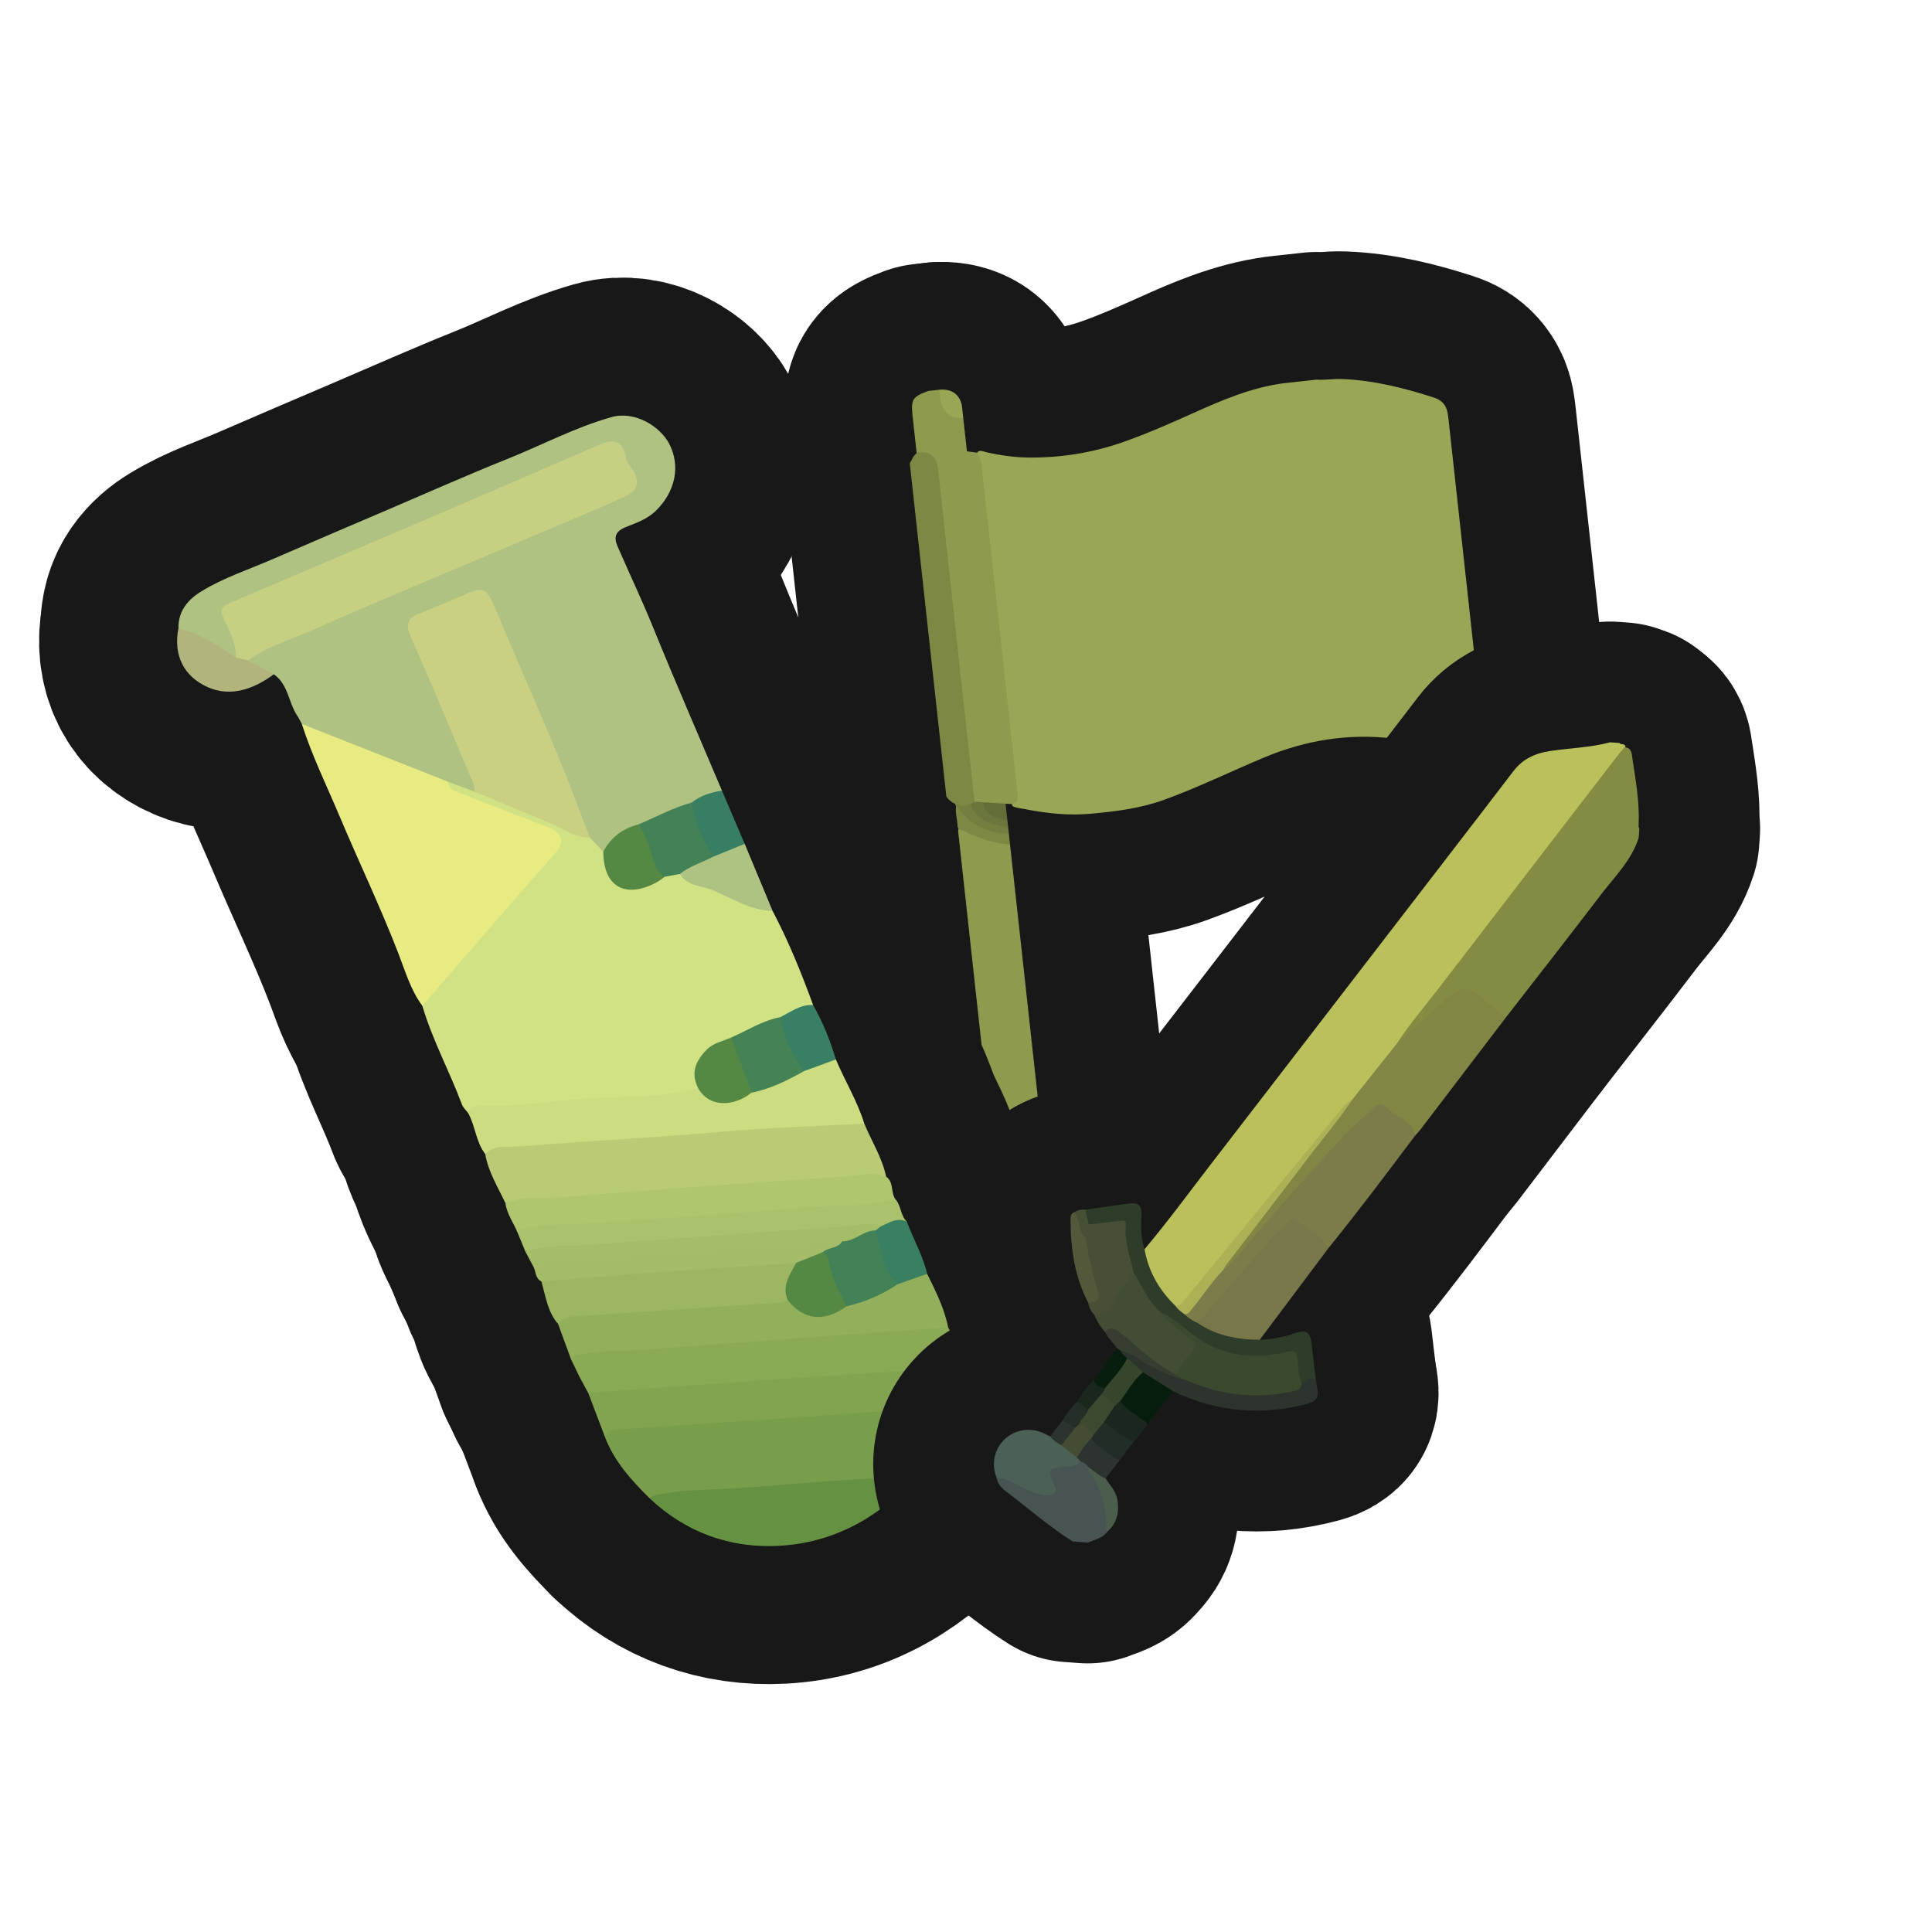 <?xml version="1.0" encoding="UTF-8"?>
<svg id="Genral_2" data-name="Genral 2" xmlns="http://www.w3.org/2000/svg" width="280" height="280" xmlns:xlink="http://www.w3.org/1999/xlink" viewBox="0 0 280 280">
  <a xlink:href="https://www.notion.so/dmmnotes/affect-bb134c8ee3f04bbbb7783ae43d237c53?pvs=4">
    <g id="white_flag" data-name="white flag">
      <g>
        <g>
          <path d="M139.604,60.591c1.851,16.873,3.702,33.745,5.553,50.618-.371.616-.995.687-1.605.701-1.462.034-2.88.283-4.249.796-.52.195-.97.157-1.316-.336-1.931-17.261-3.793-34.528-5.697-51.789-.008-.076-.017-.153-.025-.231-.26-2.484-.044-2.836,2.265-3.688l1.606-.176c.386.302.613.705.661,1.189.129,1.289.888,2.022,2.03,2.426.298.106.536.297.777.49Z" fill="none" stroke="#181818" stroke-linecap="round" stroke-linejoin="round" stroke-width="37"/>
          <path d="M146.385,122.405c1.365,12.441,2.729,24.881,4.094,37.322.064,1.752-.751,2.785-2.446,3.101l-1.606.176c-.034-.016-.068-.044-.103-.048-2.559-.237-2.86-.544-3.159-3.235-1.433-13.068-2.868-26.134-4.299-39.198-.038-.722.46-.804.908-.609,1.873.812,3.776,1.506,5.785,1.877.356.066.54.422.825.613Z" fill="none" stroke="#181818" stroke-linecap="round" stroke-linejoin="round" stroke-width="37"/>
          <path d="M146.103,119.839l.102.933c-.307.468-.728.634-1.279.549-1.811-.281-3.456-.99-4.907-2.106-.845-.65-1.234-1.654-1.581-2.65-.036-.453-.169-.9-.087-1.362,1.176-2.644,3.541-2.845,5.942-2.981.494-.028.739.337,1.042.619l.128,1.166c-.254.448-.694.429-1.114.449-.703.034-1.362.249-1.982.558-1.159.577-1.357,1.604-.449,2.557.728.764,1.618,1.312,2.675,1.506.578.106,1.101.311,1.509.762Z" fill="none" stroke="#181818" stroke-linecap="round" stroke-linejoin="round" stroke-width="37"/>
          <path d="M146.103,119.839c-1.852-.13-3.576-.608-4.817-2.128-.964-1.18-.706-2.376.619-3.106,1.11-.611,2.296-.858,3.559-.597l.102.933c-.252.442-.663.598-1.132.689-.542.105-1.097.296-1.147.949-.053.689.484,1.034,1.02,1.259.63.264,1.342.36,1.694,1.069l.102.933Z" fill="none" stroke="#181818" stroke-linecap="round" stroke-linejoin="round" stroke-width="37"/>
          <path d="M138.585,116.643c1.407,2.281,3.479,3.529,6.03,4.048.531.108,1.055.167,1.591.081l.179,1.633c-2.201-.169-4.273-.814-6.261-1.773-.378-.182-.772-.33-1.159-.493-.114-.094-.174-.215-.18-.364-.034-1.046-.406-2.071-.201-3.131Z" fill="none" stroke="#181818" stroke-linecap="round" stroke-linejoin="round" stroke-width="37"/>
          <path d="M145.336,112.841c-2.423-.171-4.728.015-6.424,2.115-.113.14-.315.205-.476.305-.394-.76-.248-1.614-.41-2.414-.026-.144.007-.272.099-.384,2.258-.909,4.63-1.168,7.032-1.254l.179,1.633Z" fill="none" stroke="#181818" stroke-linecap="round" stroke-linejoin="round" stroke-width="37"/>
          <path d="M146.001,118.906c-.859-.313-1.839-.269-2.578-.937-.466-.422-1.005-.846-.833-1.553.181-.742.76-1.153,1.491-1.29.489-.092.99-.126,1.485-.186l.435,3.965Z" fill="none" stroke="#181818" stroke-linecap="round" stroke-linejoin="round" stroke-width="37"/>
          <path d="M139.604,60.591c-1.928.123-3.096-.87-3.328-2.832-.05-.424-.094-.849-.14-1.273l.229-.025c1.586-.043,2.65.64,3.034,2.264l.205,1.866Z" fill="none" stroke="#181818" stroke-linecap="round" stroke-linejoin="round" stroke-width="37"/>
        </g>
        <g>
          <path d="M185.929,55.555l4.887-.536c1.202.098,2.396-.135,3.595-.091,4.643.172,9.098,1.295,13.487,2.72,1.039.338,1.695,1.065,1.896,2.175.07.384.115.77.158,1.156,1.68,15.295,3.358,30.591,5.035,45.887.227,2.072-.614,2.86-2.665,2.308-3.469-.935-6.951-1.741-10.532-2.156-6.436-.747-12.578.264-18.533,2.741-4.861,2.022-9.584,4.362-14.543,6.156-3.443,1.246-7.011,1.689-10.635,2.018-3.117.283-6.145-.024-9.18-.6-.517-.135-1.058-.147-1.571-.293-.347-.099-.812-.138-.624-.72.507-.79.35-1.647.257-2.497-1.595-14.547-3.191-29.094-4.787-43.641-.161-1.469-.272-2.945-.67-4.376.325-.76.94-.382,1.395-.278,2.021.459,4.064.757,6.131.78,4.711.052,9.299-.681,13.755-2.246,3.385-1.189,6.662-2.631,9.929-4.1,4.256-1.914,8.531-3.768,13.213-4.405Z" fill="none" stroke="#181818" stroke-linecap="round" stroke-linejoin="round" stroke-width="37"/>
          <path d="M131.852,67.132c.384-.54.502-1.293,1.241-1.549.033-.02.064-.051.1-.059,2.398-.548,2.833-.26,3.099,2.156,1.719,15.598,3.428,31.198,5.135,46.797.055.502.133,1.006-.001,1.509-1.234,1.208-3.133.979-4.271-.515-1.768-16.113-3.535-32.226-5.303-48.339Z" fill="none" stroke="#181818" stroke-linecap="round" stroke-linejoin="round" stroke-width="37"/>
          <path d="M146.694,116.539c-1.821-.117-3.643-.235-5.464-.352-1.765-16.107-3.53-32.215-5.295-48.322q-.28-2.558-2.843-2.281c1.414-.815,2.964-.357,4.441-.401,1.341-.04,2.691.266,4.038.42.423.533.61,1.135.685,1.819,1.721,15.813,3.458,31.625,5.196,47.436.079.721.188,1.433-.758,1.683Z" fill="none" stroke="#181818" stroke-linecap="round" stroke-linejoin="round" stroke-width="37"/>
        </g>
      </g>
      <g>
        <g>
          <path d="M139.604,60.591c1.851,16.873,3.702,33.745,5.553,50.618-.371.616-.995.687-1.605.701-1.462.034-2.88.283-4.249.796-.52.195-.97.157-1.316-.336-1.931-17.261-3.793-34.528-5.697-51.789-.008-.076-.017-.153-.025-.231-.26-2.484-.044-2.836,2.265-3.688l1.606-.176c.386.302.613.705.661,1.189.129,1.289.888,2.022,2.03,2.426.298.106.536.297.777.49Z" fill="#8e9a4e" stroke-width="0"/>
          <path d="M146.385,122.405c1.365,12.441,2.729,24.881,4.094,37.322.064,1.752-.751,2.785-2.446,3.101l-1.606.176c-.034-.016-.068-.044-.103-.048-2.559-.237-2.86-.544-3.159-3.235-1.433-13.068-2.868-26.134-4.299-39.198-.038-.722.46-.804.908-.609,1.873.812,3.776,1.506,5.785,1.877.356.066.54.422.825.613Z" fill="#8e9a4e" stroke-width="0"/>
          <path d="M146.103,119.839l.102.933c-.307.468-.728.634-1.279.549-1.811-.281-3.456-.99-4.907-2.106-.845-.65-1.234-1.654-1.581-2.65-.036-.453-.169-.9-.087-1.362,1.176-2.644,3.541-2.845,5.942-2.981.494-.028.739.337,1.042.619l.128,1.166c-.254.448-.694.429-1.114.449-.703.034-1.362.249-1.982.558-1.159.577-1.357,1.604-.449,2.557.728.764,1.618,1.312,2.675,1.506.578.106,1.101.311,1.509.762Z" fill="#737e40" stroke-width="0"/>
          <path d="M146.103,119.839c-1.852-.13-3.576-.608-4.817-2.128-.964-1.18-.706-2.376.619-3.106,1.11-.611,2.296-.858,3.559-.597l.102.933c-.252.442-.663.598-1.132.689-.542.105-1.097.296-1.147.949-.053.689.484,1.034,1.02,1.259.63.264,1.342.36,1.694,1.069l.102.933Z" fill="#6b763c" stroke-width="0"/>
          <path d="M138.585,116.643c1.407,2.281,3.479,3.529,6.03,4.048.531.108,1.055.167,1.591.081l.179,1.633c-2.201-.169-4.273-.814-6.261-1.773-.378-.182-.772-.33-1.159-.493-.114-.094-.174-.215-.18-.364-.034-1.046-.406-2.071-.201-3.131Z" fill="#7d8845" stroke-width="0"/>
          <path d="M145.336,112.841c-2.423-.171-4.728.015-6.424,2.115-.113.14-.315.205-.476.305-.394-.76-.248-1.614-.41-2.414-.026-.144.007-.272.099-.384,2.258-.909,4.63-1.168,7.032-1.254l.179,1.633Z" fill="#7f8a46" stroke-width="0"/>
          <path d="M146.001,118.906c-.859-.313-1.839-.269-2.578-.937-.466-.422-1.005-.846-.833-1.553.181-.742.76-1.153,1.491-1.29.489-.092.99-.126,1.485-.186l.435,3.965Z" fill="#626d38" stroke-width="0"/>
          <path d="M139.604,60.591c-1.928.123-3.096-.87-3.328-2.832-.05-.424-.094-.849-.14-1.273l.229-.025c1.586-.043,2.65.64,3.034,2.264l.205,1.866Z" fill="#99a655" stroke-width="0"/>
        </g>
        <g>
          <path d="M185.929,55.555l4.887-.536c1.202.098,2.396-.135,3.595-.091,4.643.172,9.098,1.295,13.487,2.72,1.039.338,1.695,1.065,1.896,2.175.07.384.115.77.158,1.156,1.68,15.295,3.358,30.591,5.035,45.887.227,2.072-.614,2.86-2.665,2.308-3.469-.935-6.951-1.741-10.532-2.156-6.436-.747-12.578.264-18.533,2.741-4.861,2.022-9.584,4.362-14.543,6.156-3.443,1.246-7.011,1.689-10.635,2.018-3.117.283-6.145-.024-9.18-.6-.517-.135-1.058-.147-1.571-.293-.347-.099-.812-.138-.624-.72.507-.79.35-1.647.257-2.497-1.595-14.547-3.191-29.094-4.787-43.641-.161-1.469-.272-2.945-.67-4.376.325-.76.94-.382,1.395-.278,2.021.459,4.064.757,6.131.78,4.711.052,9.299-.681,13.755-2.246,3.385-1.189,6.662-2.631,9.929-4.1,4.256-1.914,8.531-3.768,13.213-4.405Z" fill="#99a655" stroke-width="0"/>
          <path d="M131.852,67.132c.384-.54.502-1.293,1.241-1.549.033-.02.064-.051.1-.059,2.398-.548,2.833-.26,3.099,2.156,1.719,15.598,3.428,31.198,5.135,46.797.055.502.133,1.006-.001,1.509-1.234,1.208-3.133.979-4.271-.515-1.768-16.113-3.535-32.226-5.303-48.339Z" fill="#7d8845" stroke-width="0"/>
          <path d="M146.694,116.539c-1.821-.117-3.643-.235-5.464-.352-1.765-16.107-3.53-32.215-5.295-48.322q-.28-2.558-2.843-2.281c1.414-.815,2.964-.357,4.441-.401,1.341-.04,2.691.266,4.038.42.423.533.61,1.135.685,1.819,1.721,15.813,3.458,31.625,5.196,47.436.079.721.188,1.433-.758,1.683Z" fill="#8e9a4e" stroke-width="0"/>
        </g>
      </g>
    </g>
  </a>
  <a xlink:href="https://www.notion.so/dmmnotes/affect-bb134c8ee3f04bbbb7783ae43d237c53?pvs=4">
    <g>
      <g>
        <path d="M104.629,114.574c-3.323-7.847-6.728-15.661-9.937-23.554-1.625-3.997-3.475-7.886-5.192-11.838-.552-1.27-.371-2.163,1.17-2.781,1.547-.621,3.151-1.15,4.448-2.441,2.727-2.713,3.564-6.394,1.859-9.665-1.277-2.451-4.936-4.813-8.374-3.841-5.252,1.485-10.048,4.045-15.072,6.061-5.854,2.348-11.62,4.913-17.42,7.393-5.527,2.363-11.058,4.719-16.571,7.115-3.468,1.507-7.097,2.688-10.336,4.666-1.917,1.171-3.374,2.817-3.337,5.307,1.28,1.394,3.146,1.829,4.69,2.798.971.609,2.082,1.099,3.159,1.579.447.06.7-.146.77-.585.135-.841-.064-1.628-.355-2.412q-1.51-4.078,2.565-5.834c16.705-7.173,33.461-14.228,50.159-21.417,2.124-.915,2.624-.678,3.422,1.566.075.211.103.449.228.632,2.314,3.382.82,3.825-2.119,5.061-12.69,5.337-25.337,10.777-37.998,16.184-4.197,1.793-8.411,3.549-12.577,5.41-.836.374-2.216.517-1.809,2.08,1.018,1.025,2.098,1.912,3.688,1.666,2.105,1.463,2.104,4.119,3.412,6.035.247.362.426.771.636,1.159,1.227,1.438,3.059,1.811,4.672,2.447,5.316,2.097,10.583,4.32,15.916,6.369,1.243.556,2.51,1.041,3.879,1.181,1.63-.386.886-1.456.571-2.275-1.906-4.957-4.12-9.785-6.169-14.682-.808-1.932-1.576-3.883-2.487-5.767-.671-1.387-.28-2.305,1.052-2.896,2.324-1.03,4.692-1.955,7.023-2.97,1.653-.72,2.317.404,2.865,1.634,1.948,4.371,3.675,8.838,5.629,13.207,3.022,6.757,5.632,13.685,8.522,20.499.519.901,1.188,1.622,2.243,1.882,1.668-1.278,3.032-2.995,5.177-3.584,2.564-1.067,5.125-2.142,7.683-3.223,1.329-.938,3.121-.958,4.316-2.165Z" fill="none" stroke="#181818" stroke-linecap="round" stroke-linejoin="round" stroke-width="40"/>
        <path d="M87.433,123.436c-.645-.678-1.291-1.357-1.936-2.035-2.899-1.655-5.944-3.009-9.073-4.139-2.555-.922-4.874-2.592-7.745-2.562-1.268-.476-2.535-.952-3.803-1.428-.446,1.492.775,1.697,1.665,2.149,3.815,1.936,7.926,3.156,11.832,4.877,2.474,1.09,2.74,1.711.955,3.717-4.382,4.925-8.679,9.924-13.063,14.846-1.444,1.622-2.727,3.38-4.26,4.926-.522.527-1.015,1.132-.797,1.987,1.459,4.946,3.943,9.482,5.736,14.296.171.459.594.825.9,1.234,4.845-.863,9.768-.895,14.651-1.336,5.484-.496,11.007-.534,16.481-1.211.795-.098,1.663-.057,2.265-.763.135-1.994-.248-4.108,1.719-5.594.963-.727,2.089-1.061,3.096-1.652,2.396-.926,4.692-2.088,7.089-3.013,1.52-.796,3.207-1.216,4.697-2.079-1.697-4.657-3.561-9.242-5.869-13.635-4.244-1.99-8.703-3.468-12.956-5.435-.924-.338-1.835-.115-2.746.065-1.111.429-2.16,1.005-3.314,1.349-2.55.76-3.7.2-4.673-2.302-.292-.751-.156-1.664-.853-2.261Z" fill="none" stroke="#181818" stroke-linecap="round" stroke-linejoin="round" stroke-width="40"/>
        <path d="M61.209,145.773c4.086-4.718,8.165-9.443,12.26-14.153,2.39-2.75,4.824-5.462,7.202-8.222,1.181-1.37.694-2.76-1.06-3.435-4.571-1.757-9.129-3.547-13.688-5.334-.601-.236-.904-.745-1.047-1.357-7.045-2.785-14.091-5.57-21.136-8.354,1.471,4.599,3.599,8.931,5.469,13.367,2.798,6.638,5.914,13.137,8.516,19.865,1.003,2.592,1.786,5.331,3.484,7.624Z" fill="none" stroke="#181818" stroke-linecap="round" stroke-linejoin="round" stroke-width="40"/>
        <path d="M132.264,214.046c2.552-2.734,3.719-6.166,4.85-9.616-.854-1.444-2.254-.934-3.442-.857-10.914.707-21.815,1.614-32.731,2.284-3.665.225-7.314.623-10.981.812-.983.051-2.213-.036-2.329,1.486,1.338,3.585,3.832,6.333,6.487,8.965,7.895-.637,15.802-1.101,23.699-1.701,4.101-.312,8.211-.483,12.308-.865.747-.07,1.5-.022,2.14-.508Z" fill="none" stroke="#181818" stroke-linecap="round" stroke-linejoin="round" stroke-width="40"/>
        <path d="M70.326,167.257c.44,2.58,1.821,4.773,2.916,7.084,4.345.353,8.633-.425,12.943-.699,13.872-.882,27.73-1.98,41.598-2.926.225-.015.439-.083.639-.189-.574-2.764-2.11-5.132-3.168-7.697-.509-1.013-1.442-.631-2.191-.578-10.451.731-20.903,1.433-31.35,2.216-6.27.47-12.554.744-18.813,1.352-.986.096-2.377-.21-2.574,1.438Z" fill="none" stroke="#181818" stroke-linecap="round" stroke-linejoin="round" stroke-width="40"/>
        <path d="M70.326,167.257c1.279-1.409,3.063-.968,4.604-1.09,9.797-.773,19.612-1.272,29.406-2.123,6.955-.604,13.944-.823,20.918-1.214-1.002-3.258-2.797-6.166-4.112-9.285-1.807-.349-3.174.823-4.725,1.361-2.538,1.157-5.119,2.214-7.718,3.226-2.602,1.671-5.098,1.404-7.511-.407-5.087,1.327-10.329,1.143-15.504,1.446-5.274.309-10.506,1.188-15.807,1.112-.758-.011-1.709-.017-2.032,1.02,1.05,1.891,1.12,4.192,2.481,5.954Z" fill="none" stroke="#181818" stroke-linecap="round" stroke-linejoin="round" stroke-width="40"/>
        <path d="M87.631,208.156c.416-.748,1.132-.923,1.899-.975,7.348-.498,14.697-.979,22.045-1.488,7.273-.504,14.546-1.027,21.817-1.56,1.262-.092,2.523-.33,3.722.298,1.086-1.821.526-3.849.727-5.781-.804-1.138-2.037-.824-3.095-.787-6.648.231-13.278.794-19.905,1.319-8.94.708-17.908,1.031-26.828,1.988-.943.101-1.97-.022-2.762.707.794,2.093,1.587,4.186,2.381,6.279Z" fill="none" stroke="#181818" stroke-linecap="round" stroke-linejoin="round" stroke-width="40"/>
        <path d="M80.88,191.877c.628,1.714,1.257,3.427,1.885,5.141,10.492-1.146,21.041-1.542,31.555-2.396,6.788-.552,13.586-.961,20.381-1.411.946-.063,1.977.01,2.713-.817-.542-2.776-1.808-5.27-3.041-7.776-1.642-.101-3.052.681-4.533,1.192-2.309,1.383-4.839,2.268-7.329,3.244-3.005,1.808-5.806,1.51-8.412-.816-10.172.409-20.306,1.386-30.464,2.019-1.076.067-2.505-.042-2.755,1.62Z" fill="none" stroke="#181818" stroke-linecap="round" stroke-linejoin="round" stroke-width="40"/>
        <path d="M132.264,214.046c-8.108.204-16.186.915-24.265,1.558-3.998.318-8.032.174-12.001.904-.668.123-1.325.184-1.88.612,5.266,4.989,11.719,7.289,18.764,6.913,7.677-.41,14.22-3.891,19.466-9.61.05-.054-.053-.248-.084-.377Z" fill="none" stroke="#181818" stroke-linecap="round" stroke-linejoin="round" stroke-width="40"/>
        <path d="M128.422,170.527c-1.901-.795-3.839-.17-5.731-.042-13.838.934-27.675,1.893-41.497,3.032-2.644.218-5.384-.194-7.952.824.21,1.615,1.21,2.905,1.795,4.365,16.716-1.57,33.477-2.514,50.22-3.711,1.534-.11,3.319.355,4.508-1.199-.7-.986-.196-2.467-1.343-3.27Z" fill="none" stroke="#181818" stroke-linecap="round" stroke-linejoin="round" stroke-width="40"/>
        <path d="M80.88,191.877c1.258-1.412,3.002-1.127,4.591-1.238,9.216-.642,18.435-1.228,27.652-1.854.347-.024.679-.264,1.018-.404.128-1.924,1.388-3.564,1.386-5.522-.961-.618-2.023-.412-3.052-.332-10.644.829-21.298,1.537-31.946,2.309-.743.054-1.706-.165-2.069.883.622,2.125.884,4.391,2.42,6.157Z" fill="none" stroke="#181818" stroke-linecap="round" stroke-linejoin="round" stroke-width="40"/>
        <path d="M129.764,173.797c-4.066,1.146-8.277.786-12.416,1.144-10.168.88-20.353,1.557-30.534,2.278-3.49.247-7.008.069-10.468.772-.542.11-1.017.21-1.31.715.373.906.746,1.813,1.119,2.719,3.943-.115,7.882-.327,11.812-.635,12.725-.996,25.47-1.727,38.189-2.799.451-.038.894.048,1.341.04,1.334-.237,2.662-.506,3.943-.967-.966-.881-.808-2.338-1.676-3.268Z" fill="none" stroke="#181818" stroke-linecap="round" stroke-linejoin="round" stroke-width="40"/>
        <path d="M137.414,192.394c-6.256.441-12.514.869-18.769,1.326-8.557.626-17.112,1.287-25.669,1.904-2.755.199-5.53.087-8.269.565-.73.127-1.53-.006-1.941.829.41.851.821,1.703,1.231,2.554,3.965.006,7.908-.438,11.851-.735,10-.753,20.013-1.32,30.01-2.087,4.011-.308,8.051-.413,12.03-1.111.139-1.125.165-2.233-.473-3.245Z" fill="none" stroke="#181818" stroke-linecap="round" stroke-linejoin="round" stroke-width="40"/>
        <path d="M137.887,195.639c-2.76-.396-5.491.044-8.236.243-10.411.755-20.828,1.438-31.24,2.179-4.092.291-8.177.674-12.267.988-.755.058-1.493.099-2.149.523.418.768.836,1.537,1.254,2.305,9.288-.674,18.574-1.369,27.864-2.015,7.428-.517,14.858-.987,22.29-1.441.805-.049,1.624.147,2.437.229.151-1.002.544-1.999.047-3.011Z" fill="none" stroke="#181818" stroke-linecap="round" stroke-linejoin="round" stroke-width="40"/>
        <path d="M78.46,185.72c5.406-.438,10.809-.914,16.218-1.305,6.903-.5,13.811-.931,20.717-1.392,1.541.159,2.792-.647,4.114-1.224.935-.564,2.489-.325,2.583-1.982-.956-.616-2.029-.455-3.049-.368-11.917,1.013-23.86,1.668-35.779,2.647-1.268.104-2.548-.015-3.806.188-.85.138-1.853.019-2.262,1.093.503.737.297,1.857,1.265,2.343Z" fill="none" stroke="#181818" stroke-linecap="round" stroke-linejoin="round" stroke-width="40"/>
        <path d="M77.195,183.377c3.373-1.148,6.922-.801,10.381-1.108,8.967-.796,17.961-1.292,26.945-1.899,2.514-.17,5.031-.311,7.546-.466,1.956.859,3.217-1.02,4.901-1.239.363-.215.766-.402.697-.938-1.68-.806-3.397-.092-5.055.015-12.48.81-24.951,1.749-37.422,2.688-3.019.227-6.107-.105-9.031.995.346.65.692,1.3,1.039,1.951Z" fill="none" stroke="#181818" stroke-linecap="round" stroke-linejoin="round" stroke-width="40"/>
        <path d="M39.691,97.724c-1.241-.671-2.483-1.341-3.724-2.012-.437-.818-1.036-.948-1.791-.425-2.544-1.867-5.294-3.336-8.308-4.292-.795,3.975.787,7.076,4.276,8.609,3.328,1.461,6.652.246,9.547-1.88Z" fill="none" stroke="#181818" stroke-linecap="round" stroke-linejoin="round" stroke-width="40"/>
        <path d="M98.523,126.663c1.118,1.826,3.275,1.684,4.92,2.402,2.74,1.197,5.382,2.877,8.531,2.955-1.348-3.241-2.696-6.481-4.044-9.722-1.804-.252-3.189.888-4.757,1.424-1.598.904-3.774.897-4.65,2.941Z" fill="none" stroke="#181818" stroke-linecap="round" stroke-linejoin="round" stroke-width="40"/>
        <path d="M116.545,155.226c1.532-.56,3.065-1.121,4.597-1.681-.827-2.743-1.871-5.395-3.298-7.889-1.846-.102-3.245,1.005-4.773,1.765-.465,2.444,1.293,6.394,3.474,7.805Z" fill="none" stroke="#181818" stroke-linecap="round" stroke-linejoin="round" stroke-width="40"/>
        <path d="M127.665,177.728c-.255.202-.511.404-.766.605-.568,2.614,1.185,6.931,3.165,7.797,1.436-.504,2.873-1.008,4.309-1.512-.611-2.658-2.012-5.01-2.931-7.551-1.423-.714-2.569.15-3.777.661Z" fill="none" stroke="#181818" stroke-linecap="round" stroke-linejoin="round" stroke-width="40"/>
        <path d="M103.392,124.142c1.513-.615,3.025-1.229,4.538-1.844-1.1-2.574-2.2-5.148-3.3-7.723-1.587.263-3.102.71-4.385,1.74-.536,2.268,1.163,6.491,3.148,7.827Z" fill="none" stroke="#181818" stroke-linecap="round" stroke-linejoin="round" stroke-width="40"/>
        <path d="M34.176,95.287c.597.142,1.194.283,1.791.425,2.84-2.122,6.27-3.013,9.437-4.436,6.719-3.018,13.528-5.834,20.309-8.714,6.645-2.823,13.303-5.617,19.95-8.436,1.643-.697,3.286-1.4,4.897-2.165,1.915-.91,2.256-2.197,1.021-3.989-.38-.552-.758-.998-.886-1.725-.392-2.229-1.608-2.763-3.715-1.849-7.646,3.317-15.292,6.632-22.954,9.911-10.263,4.392-20.541,8.75-30.814,13.118-1.043.443-1.445.85-.83,2.165.833,1.785,1.85,3.596,1.795,5.695Z" fill="none" stroke="#181818" stroke-linecap="round" stroke-linejoin="round" stroke-width="40"/>
        <path d="M68.678,114.7c3.837,1.597,7.683,3.174,11.508,4.799,1.736.738,3.289,1.966,5.31,1.902-1.586-4.083-3.09-8.199-4.776-12.24-2.891-6.93-5.93-13.797-8.836-20.72-1.416-3.372-1.735-3.537-5.037-2.054-2.034.914-4.114,1.727-6.181,2.567-1.691.687-1.877,1.646-1.125,3.346,3.158,7.14,6.154,14.351,9.188,21.545.1.236-.029.569-.051.856Z" fill="none" stroke="#181818" stroke-linecap="round" stroke-linejoin="round" stroke-width="40"/>
        <path d="M103.392,124.142c-1.614-2.382-2.677-4.985-3.147-7.827-2.694.735-5.137,2.08-7.692,3.156.288,2.345,1.372,4.426,2.225,6.579.246.621.78,1.066,1.549,1.024.732-.137,1.464-.274,2.197-.411,1.457-1.16,3.25-1.672,4.869-2.521Z" fill="none" stroke="#181818" stroke-linecap="round" stroke-linejoin="round" stroke-width="40"/>
        <path d="M96.326,127.074c-1.045-.712-1.484-1.795-1.797-2.952-.444-1.642-1.06-3.21-1.977-4.651-2.272.592-4.025,1.853-5.12,3.965.002.074.005.148.006.221.11,4.942,3.278,6.639,7.809,4.171.383-.208.72-.501,1.078-.754Z" fill="none" stroke="#181818" stroke-linecap="round" stroke-linejoin="round" stroke-width="40"/>
        <path d="M116.545,155.226c-1.758-2.335-2.957-4.918-3.474-7.805-2.569.486-4.747,1.916-7.093,2.94-0,3.023,1.003,5.68,2.921,8.003,2.755-.542,5.224-1.782,7.646-3.138Z" fill="none" stroke="#181818" stroke-linecap="round" stroke-linejoin="round" stroke-width="40"/>
        <path d="M108.899,158.364c-.974-2.668-1.947-5.335-2.921-8.003-1.232.557-2.569.735-3.63,1.837-1.624,1.685-2.238,3.376-1.16,5.529,1.699,2.949,5.357,2.558,7.712.638Z" fill="none" stroke="#181818" stroke-linecap="round" stroke-linejoin="round" stroke-width="40"/>
        <path d="M130.063,186.13c-2.218-2.127-2.355-5.098-3.165-7.797-1.79-.028-3.038,1.614-4.833,1.571-.643,1.064-1.997.841-2.828,1.565.23,2.159,1.127,4.11,1.943,6.079.299.72.561,1.557,1.497,1.779,2.654-.621,5.124-1.667,7.384-3.196Z" fill="none" stroke="#181818" stroke-linecap="round" stroke-linejoin="round" stroke-width="40"/>
        <path d="M122.679,189.327c-1.097-2.109-2.176-4.223-2.59-6.602-.093-.531-.345-.988-.851-1.256-1.281.518-2.563,1.036-3.844,1.553-.885,1.678-2.116,3.274-1.253,5.36,2.272,2.954,5.296,3.289,8.538.945Z" fill="none" stroke="#181818" stroke-linecap="round" stroke-linejoin="round" stroke-width="40"/>
      </g>
      <g>
        <path d="M104.629,114.574c-3.323-7.847-6.728-15.661-9.937-23.554-1.625-3.997-3.475-7.886-5.192-11.838-.552-1.27-.371-2.163,1.17-2.781,1.547-.621,3.151-1.15,4.448-2.441,2.727-2.713,3.564-6.394,1.859-9.665-1.277-2.451-4.936-4.813-8.374-3.841-5.252,1.485-10.048,4.045-15.072,6.061-5.854,2.348-11.62,4.913-17.42,7.393-5.527,2.363-11.058,4.719-16.571,7.115-3.468,1.507-7.097,2.688-10.336,4.666-1.917,1.171-3.374,2.817-3.337,5.307,1.28,1.394,3.146,1.829,4.69,2.798.971.609,2.082,1.099,3.159,1.579.447.06.7-.146.77-.585.135-.841-.064-1.628-.355-2.412q-1.51-4.078,2.565-5.834c16.705-7.173,33.461-14.228,50.159-21.417,2.124-.915,2.624-.678,3.422,1.566.075.211.103.449.228.632,2.314,3.382.82,3.825-2.119,5.061-12.69,5.337-25.337,10.777-37.998,16.184-4.197,1.793-8.411,3.549-12.577,5.41-.836.374-2.216.517-1.809,2.08,1.018,1.025,2.098,1.912,3.688,1.666,2.105,1.463,2.104,4.119,3.412,6.035.247.362.426.771.636,1.159,1.227,1.438,3.059,1.811,4.672,2.447,5.316,2.097,10.583,4.32,15.916,6.369,1.243.556,2.51,1.041,3.879,1.181,1.63-.386.886-1.456.571-2.275-1.906-4.957-4.12-9.785-6.169-14.682-.808-1.932-1.576-3.883-2.487-5.767-.671-1.387-.28-2.305,1.052-2.896,2.324-1.03,4.692-1.955,7.023-2.97,1.653-.72,2.317.404,2.865,1.634,1.948,4.371,3.675,8.838,5.629,13.207,3.022,6.757,5.632,13.685,8.522,20.499.519.901,1.188,1.622,2.243,1.882,1.668-1.278,3.032-2.995,5.177-3.584,2.564-1.067,5.125-2.142,7.683-3.223,1.329-.938,3.121-.958,4.316-2.165Z" fill="#afc281" stroke-width="0"/>
        <path d="M87.433,123.436c-.645-.678-1.291-1.357-1.936-2.035-2.899-1.655-5.944-3.009-9.073-4.139-2.555-.922-4.874-2.592-7.745-2.562-1.268-.476-2.535-.952-3.803-1.428-.446,1.492.775,1.697,1.665,2.149,3.815,1.936,7.926,3.156,11.832,4.877,2.474,1.09,2.74,1.711.955,3.717-4.382,4.925-8.679,9.924-13.063,14.846-1.444,1.622-2.727,3.38-4.26,4.926-.522.527-1.015,1.132-.797,1.987,1.459,4.946,3.943,9.482,5.736,14.296.171.459.594.825.9,1.234,4.845-.863,9.768-.895,14.651-1.336,5.484-.496,11.007-.534,16.481-1.211.795-.098,1.663-.057,2.265-.763.135-1.994-.248-4.108,1.719-5.594.963-.727,2.089-1.061,3.096-1.652,2.396-.926,4.692-2.088,7.089-3.013,1.52-.796,3.207-1.216,4.697-2.079-1.697-4.657-3.561-9.242-5.869-13.635-4.244-1.99-8.703-3.468-12.956-5.435-.924-.338-1.835-.115-2.746.065-1.111.429-2.16,1.005-3.314,1.349-2.55.76-3.7.2-4.673-2.302-.292-.751-.156-1.664-.853-2.261Z" fill="#d1e285" stroke-width="0"/>
        <path d="M61.209,145.773c4.086-4.718,8.165-9.443,12.26-14.153,2.39-2.75,4.824-5.462,7.202-8.222,1.181-1.37.694-2.76-1.06-3.435-4.571-1.757-9.129-3.547-13.688-5.334-.601-.236-.904-.745-1.047-1.357-7.045-2.785-14.091-5.57-21.136-8.354,1.471,4.599,3.599,8.931,5.469,13.367,2.798,6.638,5.914,13.137,8.516,19.865,1.003,2.592,1.786,5.331,3.484,7.624Z" fill="#e8ea82" stroke-width="0"/>
        <path d="M132.264,214.046c2.552-2.734,3.719-6.166,4.85-9.616-.854-1.444-2.254-.934-3.442-.857-10.914.707-21.815,1.614-32.731,2.284-3.665.225-7.314.623-10.981.812-.983.051-2.213-.036-2.329,1.486,1.338,3.585,3.832,6.333,6.487,8.965,7.895-.637,15.802-1.101,23.699-1.701,4.101-.312,8.211-.483,12.308-.865.747-.07,1.5-.022,2.14-.508Z" fill="#789d4b" stroke-width="0"/>
        <path d="M70.326,167.257c.44,2.58,1.821,4.773,2.916,7.084,4.345.353,8.633-.425,12.943-.699,13.872-.882,27.73-1.98,41.598-2.926.225-.015.439-.083.639-.189-.574-2.764-2.11-5.132-3.168-7.697-.509-1.013-1.442-.631-2.191-.578-10.451.731-20.903,1.433-31.35,2.216-6.27.47-12.554.744-18.813,1.352-.986.096-2.377-.21-2.574,1.438Z" fill="#b9cc75" stroke-width="0"/>
        <path d="M70.326,167.257c1.279-1.409,3.063-.968,4.604-1.09,9.797-.773,19.612-1.272,29.406-2.123,6.955-.604,13.944-.823,20.918-1.214-1.002-3.258-2.797-6.166-4.112-9.285-1.807-.349-3.174.823-4.725,1.361-2.538,1.157-5.119,2.214-7.718,3.226-2.602,1.671-5.098,1.404-7.511-.407-5.087,1.327-10.329,1.143-15.504,1.446-5.274.309-10.506,1.188-15.807,1.112-.758-.011-1.709-.017-2.032,1.02,1.05,1.891,1.12,4.192,2.481,5.954Z" fill="#cbdc81" stroke-width="0"/>
        <path d="M87.631,208.156c.416-.748,1.132-.923,1.899-.975,7.348-.498,14.697-.979,22.045-1.488,7.273-.504,14.546-1.027,21.817-1.56,1.262-.092,2.523-.33,3.722.298,1.086-1.821.526-3.849.727-5.781-.804-1.138-2.037-.824-3.095-.787-6.648.231-13.278.794-19.905,1.319-8.94.708-17.908,1.031-26.828,1.988-.943.101-1.97-.022-2.762.707.794,2.093,1.587,4.186,2.381,6.279Z" fill="#82a451" stroke-width="0"/>
        <path d="M80.88,191.877c.628,1.714,1.257,3.427,1.885,5.141,10.492-1.146,21.041-1.542,31.555-2.396,6.788-.552,13.586-.961,20.381-1.411.946-.063,1.977.01,2.713-.817-.542-2.776-1.808-5.27-3.041-7.776-1.642-.101-3.052.681-4.533,1.192-2.309,1.383-4.839,2.268-7.329,3.244-3.005,1.808-5.806,1.51-8.412-.816-10.172.409-20.306,1.386-30.464,2.019-1.076.067-2.505-.042-2.755,1.62Z" fill="#92af5b" stroke-width="0"/>
        <path d="M132.264,214.046c-8.108.204-16.186.915-24.265,1.558-3.998.318-8.032.174-12.001.904-.668.123-1.325.184-1.88.612,5.266,4.989,11.719,7.289,18.764,6.913,7.677-.41,14.22-3.891,19.466-9.61.05-.054-.053-.248-.084-.377Z" fill="#659242" stroke-width="0"/>
        <path d="M128.422,170.527c-1.901-.795-3.839-.17-5.731-.042-13.838.934-27.675,1.893-41.497,3.032-2.644.218-5.384-.194-7.952.824.21,1.615,1.21,2.905,1.795,4.365,16.716-1.57,33.477-2.514,50.22-3.711,1.534-.11,3.319.355,4.508-1.199-.7-.986-.196-2.467-1.343-3.27Z" fill="#afc56e" stroke-width="0"/>
        <path d="M80.88,191.877c1.258-1.412,3.002-1.127,4.591-1.238,9.216-.642,18.435-1.228,27.652-1.854.347-.024.679-.264,1.018-.404.128-1.924,1.388-3.564,1.386-5.522-.961-.618-2.023-.412-3.052-.332-10.644.829-21.298,1.537-31.946,2.309-.743.054-1.706-.165-2.069.883.622,2.125.884,4.391,2.42,6.157Z" fill="#9cb661" stroke-width="0"/>
        <path d="M129.764,173.797c-4.066,1.146-8.277.786-12.416,1.144-10.168.88-20.353,1.557-30.534,2.278-3.49.247-7.008.069-10.468.772-.542.11-1.017.21-1.31.715.373.906.746,1.813,1.119,2.719,3.943-.115,7.882-.327,11.812-.635,12.725-.996,25.47-1.727,38.189-2.799.451-.038.894.048,1.341.04,1.334-.237,2.662-.506,3.943-.967-.966-.881-.808-2.338-1.676-3.268Z" fill="#abc26c" stroke-width="0"/>
        <path d="M137.414,192.394c-6.256.441-12.514.869-18.769,1.326-8.557.626-17.112,1.287-25.669,1.904-2.755.199-5.53.087-8.269.565-.73.127-1.53-.006-1.941.829.41.851.821,1.703,1.231,2.554,3.965.006,7.908-.438,11.851-.735,10-.753,20.013-1.32,30.01-2.087,4.011-.308,8.051-.413,12.03-1.111.139-1.125.165-2.233-.473-3.245Z" fill="#8baa56" stroke-width="0"/>
        <path d="M137.887,195.639c-2.76-.396-5.491.044-8.236.243-10.411.755-20.828,1.438-31.24,2.179-4.092.291-8.177.674-12.267.988-.755.058-1.493.099-2.149.523.418.768.836,1.537,1.254,2.305,9.288-.674,18.574-1.369,27.864-2.015,7.428-.517,14.858-.987,22.29-1.441.805-.049,1.624.147,2.437.229.151-1.002.544-1.999.047-3.011Z" fill="#89a955" stroke-width="0"/>
        <path d="M78.46,185.72c5.406-.438,10.809-.914,16.218-1.305,6.903-.5,13.811-.931,20.717-1.392,1.541.159,2.792-.647,4.114-1.224.935-.564,2.489-.325,2.583-1.982-.956-.616-2.029-.455-3.049-.368-11.917,1.013-23.86,1.668-35.779,2.647-1.268.104-2.548-.015-3.806.188-.85.138-1.853.019-2.262,1.093.503.737.297,1.857,1.265,2.343Z" fill="#a4bc67" stroke-width="0"/>
        <path d="M77.195,183.377c3.373-1.148,6.922-.801,10.381-1.108,8.967-.796,17.961-1.292,26.945-1.899,2.514-.17,5.031-.311,7.546-.466,1.956.859,3.217-1.02,4.901-1.239.363-.215.766-.402.697-.938-1.68-.806-3.397-.092-5.055.015-12.48.81-24.951,1.749-37.422,2.688-3.019.227-6.107-.105-9.031.995.346.65.692,1.3,1.039,1.951Z" fill="#a4bd67" stroke-width="0"/>
        <path d="M39.691,97.724c-1.241-.671-2.483-1.341-3.724-2.012-.437-.818-1.036-.948-1.791-.425-2.544-1.867-5.294-3.336-8.308-4.292-.795,3.975.787,7.076,4.276,8.609,3.328,1.461,6.652.246,9.547-1.88Z" fill="#b1b57d" stroke-width="0"/>
        <path d="M98.523,126.663c1.118,1.826,3.275,1.684,4.92,2.402,2.74,1.197,5.382,2.877,8.531,2.955-1.348-3.241-2.696-6.481-4.044-9.722-1.804-.252-3.189.888-4.757,1.424-1.598.904-3.774.897-4.65,2.941Z" fill="#aec281" stroke-width="0"/>
        <path d="M116.545,155.226c1.532-.56,3.065-1.121,4.597-1.681-.827-2.743-1.871-5.395-3.298-7.889-1.846-.102-3.245,1.005-4.773,1.765-.465,2.444,1.293,6.394,3.474,7.805Z" fill="#387f63" stroke-width="0"/>
        <path d="M127.665,177.728c-.255.202-.511.404-.766.605-.568,2.614,1.185,6.931,3.165,7.797,1.436-.504,2.873-1.008,4.309-1.512-.611-2.658-2.012-5.01-2.931-7.551-1.423-.714-2.569.15-3.777.661Z" fill="#397f62" stroke-width="0"/>
        <path d="M103.392,124.142c1.513-.615,3.025-1.229,4.538-1.844-1.1-2.574-2.2-5.148-3.3-7.723-1.587.263-3.102.71-4.385,1.74-.536,2.268,1.163,6.491,3.148,7.827Z" fill="#377e62" stroke-width="0"/>
        <path d="M34.176,95.287c.597.142,1.194.283,1.791.425,2.84-2.122,6.27-3.013,9.437-4.436,6.719-3.018,13.528-5.834,20.309-8.714,6.645-2.823,13.303-5.617,19.95-8.436,1.643-.697,3.286-1.4,4.897-2.165,1.915-.91,2.256-2.197,1.021-3.989-.38-.552-.758-.998-.886-1.725-.392-2.229-1.608-2.763-3.715-1.849-7.646,3.317-15.292,6.632-22.954,9.911-10.263,4.392-20.541,8.75-30.814,13.118-1.043.443-1.445.85-.83,2.165.833,1.785,1.85,3.596,1.795,5.695Z" fill="#c7d082" stroke-width="0"/>
        <path d="M68.678,114.7c3.837,1.597,7.683,3.174,11.508,4.799,1.736.738,3.289,1.966,5.31,1.902-1.586-4.083-3.09-8.199-4.776-12.24-2.891-6.93-5.93-13.797-8.836-20.72-1.416-3.372-1.735-3.537-5.037-2.054-2.034.914-4.114,1.727-6.181,2.567-1.691.687-1.877,1.646-1.125,3.346,3.158,7.14,6.154,14.351,9.188,21.545.1.236-.029.569-.051.856Z" fill="#c9d082" stroke-width="0"/>
        <path d="M103.392,124.142c-1.614-2.382-2.677-4.985-3.147-7.827-2.694.735-5.137,2.08-7.692,3.156.288,2.345,1.372,4.426,2.225,6.579.246.621.78,1.066,1.549,1.024.732-.137,1.464-.274,2.197-.411,1.457-1.16,3.25-1.672,4.869-2.521Z" fill="#438256" stroke-width="0"/>
        <path d="M96.326,127.074c-1.045-.712-1.484-1.795-1.797-2.952-.444-1.642-1.06-3.21-1.977-4.651-2.272.592-4.025,1.853-5.12,3.965.002.074.005.148.006.221.11,4.942,3.278,6.639,7.809,4.171.383-.208.72-.501,1.078-.754Z" fill="#558943" stroke-width="0"/>
        <path d="M116.545,155.226c-1.758-2.335-2.957-4.918-3.474-7.805-2.569.486-4.747,1.916-7.093,2.94-0,3.023,1.003,5.68,2.921,8.003,2.755-.542,5.224-1.782,7.646-3.138Z" fill="#458355" stroke-width="0"/>
        <path d="M108.899,158.364c-.974-2.668-1.947-5.335-2.921-8.003-1.232.557-2.569.735-3.63,1.837-1.624,1.685-2.238,3.376-1.16,5.529,1.699,2.949,5.357,2.558,7.712.638Z" fill="#558943" stroke-width="0"/>
        <path d="M130.063,186.13c-2.218-2.127-2.355-5.098-3.165-7.797-1.79-.028-3.038,1.614-4.833,1.571-.643,1.064-1.997.841-2.828,1.565.23,2.159,1.127,4.11,1.943,6.079.299.72.561,1.557,1.497,1.779,2.654-.621,5.124-1.667,7.384-3.196Z" fill="#438256" stroke-width="0"/>
        <path d="M122.679,189.327c-1.097-2.109-2.176-4.223-2.59-6.602-.093-.531-.345-.988-.851-1.256-1.281.518-2.563,1.036-3.844,1.553-.885,1.678-2.116,3.274-1.253,5.36,2.272,2.954,5.296,3.289,8.538.945Z" fill="#558943" stroke-width="0"/>
      </g>
    </g>
  </a>
  <a xlink:href="https://www.notion.so/dmmnotes/affect-bb134c8ee3f04bbbb7783ae43d237c53?pvs=4">
    <g>
      <g>
        <path d="M165.873,181.047c3.325-3.95,6.376-8.115,9.524-12.203,5.344-6.939,10.694-13.873,16.038-20.811,5.864-7.612,11.725-15.225,17.585-22.84,3.45-4.483,6.905-8.963,10.337-13.459,1.34-1.755,3.159-2.571,5.275-2.889,2.904-.436,5.862-.496,8.718-1.264l1.348.099c.211.314.855-.01.872.592-1.267,2.295-3.029,4.238-4.616,6.293-5.336,6.907-10.648,13.834-15.966,20.755-4.084,5.314-8.235,10.577-12.267,15.931-2.184,2.796-4.234,5.699-6.599,8.354-1.319.85-2.14,2.172-3.105,3.346-7.028,8.543-14.066,17.078-21.084,25.629-.403.491-.811.99-1.562.859-1.736-.895-2.47-2.617-3.406-4.164-.556-.92-.888-1.942-1.177-2.975-.119-.424-.304-.859.084-1.252Z" fill="none" stroke="#181818" stroke-linecap="round" stroke-linejoin="round" stroke-width="35"/>
        <path d="M202.497,151.164c1.809-2.786,3.984-5.295,6-7.923,8.684-11.32,17.388-22.624,26.088-33.932.271-.353.583-.675.876-1.011,1.008.06,1.008.906,1.108,1.557.5,3.27,1.081,6.535.908,9.868-.007.143.041.259.11.374l-.099,1.349c-1.065,3.298-3.537,5.669-5.556,8.324-4.51,5.929-9.113,11.789-13.678,17.676-1.003-.042-1.425-.988-2.185-1.422-.813-.463-1.528-1.103-2.246-1.707-1-.84-1.924-.765-2.908-.02-2.327,1.763-4.44,3.769-6.577,5.749-.53.491-.911,1.268-1.84,1.117Z" fill="none" stroke="#181818" stroke-linecap="round" stroke-linejoin="round" stroke-width="35"/>
        <path d="M160.505,221.962c-.713.975-1.851,1.186-2.874,1.605l-2.157-.158c-3.425-2.155-6.457-4.835-9.677-7.264-.622-.469-1.211-1.08-1.348-1.943.656-.511,1.299-.189,1.902.082,1.026.46,2.055.918,3.067,1.411.571.278,1.167.473,1.805.522,1.192.091,1.374-.128,1.041-1.275-.075-.259-.177-.511-.235-.775-.257-1.16.003-1.598,1.16-1.81,1.106-.202,2.232-.294,3.303-.669.753-.095,1.199.32,1.534.922.125.531.436.966.709,1.426,1.452,2.446,2.146,5.068,1.77,7.926Z" fill="none" stroke="#181818" stroke-linecap="round" stroke-linejoin="round" stroke-width="35"/>
        <path d="M165.873,181.047c.576,3.246,2.134,5.954,4.496,8.222.576.238,1.054.626,1.542 1.0.603.493,1.239.935,1.94,1.282,2.205,1.25,4.55,2.026,7.096,2.16.563.03,1.176-.026,1.624.455,1.754-.04,3.45-.38,5.109-.947,1.654-.565,2.187-.22,2.403,1.532.224,1.816.431,3.634.645,5.451-.824-.392-1.543.691-2.379.171-.553-.931-.47-1.997-.59-3.006-.113-.95-.486-1.2-1.415-1.022-2.518.482-5.02.68-7.604.18-3.242-.627-5.663-2.609-8.222-4.413-.768-.541-1.442-1.217-2.307-1.62-1.646-1.144-2.517-2.869-3.41-4.575-.27-.515-.566-1.017-.792-1.556-.672-1.996-1.25-4.016-1.231-6.144.008-.849-.4-.919-1.095-.875-1.319.085-2.614.649-3.962.215-.476-.693-.888-1.396-.347-2.246,2.123-.301,4.242-.635,6.371-.891,1.299-.156,1.776.364,1.688,1.727-.108,1.658-.075,3.299.439,4.899Z" fill="none" stroke="#181818" stroke-linecap="round" stroke-linejoin="round" stroke-width="35"/>
        <path d="M164.302,184.446c1.239,1.95,2.047,4.194,3.908,5.719,1.37,1.213,2.835,2.312,4.234,3.488,1.249,1.05,1.29,1.554.295,2.807-.749.943-1.376,1.977-2.175,2.88-1.327-.116-2.26-1.016-3.275-1.714-1.629-1.12-3.027-2.532-4.54-3.8-.771-.646-1.591-.985-2.596-.788-.684-.718-1.167-1.563-1.554-2.468,2.408-.875,2.982-3.394,4.521-5.048.365-.393.417-1.125,1.182-1.076Z" fill="none" stroke="#181818" stroke-linecap="round" stroke-linejoin="round" stroke-width="35"/>
        <path d="M156.603,211.801c-.807.917-1.976.656-2.979.848-1.555.299-1.603.29-1.218,1.724.182.68,1.079,1.44.315,2.051-.708.567-1.752.259-2.573-.037-1.17-.422-2.282-1.009-3.405-1.554-.731-.354-1.462-.668-2.296-.632-.79-1.982-.38-4.09,1.076-5.535,1.453-1.441,3.667-1.849,5.583-1.018.368.159.719.357,1.077.537.721.11,1.158.681,1.717,1.053.749.619,1.539,1.184,2.289,1.802.2.218.515.376.411.759Z" fill="none" stroke="#181818" stroke-linecap="round" stroke-linejoin="round" stroke-width="35"/>
        <path d="M164.302,184.446c-1.085,1.73-2.574,3.188-3.443,5.059-.472,1.016-1.369,1.005-2.26,1.066-.434-.499-.791-1.037-.868-1.717,1.037-.57,1.19-1.373.839-2.477-.753-2.363-1.325-4.776-1.56-7.258.126-.614-.2-1.433.754-1.67,1.552-.169,3.108-.311,4.654-.522.5-.068.809-.069.746.538-.251,2.431.619,4.677,1.138,6.982Z" fill="none" stroke="#181818" stroke-linecap="round" stroke-linejoin="round" stroke-width="35"/>
        <path d="M157.344,179.331c.326,2.533,1.01,4.985,1.651,7.448.447,1.717.419,1.725-1.264,2.075-1.974-3.787-2.575-7.869-2.585-12.076-.001-.448.038-.91.561-1.11.912.378.787,1.316,1.096,2.021.232.532.247,1.133.542,1.642Z" fill="none" stroke="#181818" stroke-linecap="round" stroke-linejoin="round" stroke-width="35"/>
        <path d="M160.153,193.038c.685-.839,1.427-.476,2.059.002,1.026.777,1.994,1.634,2.962,2.485,1.646,1.448,3.419,2.709,5.348,3.749.488-.053.868.02.77.656-.558.321-1.048.003-1.539-.188-2.064-.803-3.983-1.889-5.874-3.03-.463-.279-.929-.552-1.45-.716-.267-.12-.468-.301-.542-.596-.537-.818-1.323-1.452-1.734-2.362Z" fill="none" stroke="#181818" stroke-linecap="round" stroke-linejoin="round" stroke-width="35"/>
        <path d="M161.887,195.4c.161.102.323.205.484.307.47.351,1.021.628,1.16,1.279-.841,1.769-1.907,3.356-3.589,4.449-.728-.241-1.713-.234-1.424-1.464,1.123-1.524,2.246-3.047,3.368-4.571Z" fill="none" stroke="#181818" stroke-linecap="round" stroke-linejoin="round" stroke-width="35"/>
        <path d="M158.519,199.971c.155.877.91,1.01,1.567,1.265.319.551-.164.824-.404,1.183-.626.697-.97,1.675-1.977,1.995-.688-.247-1.361-.514-1.59-1.316.642-1.165,1.521-2.148,2.404-3.127Z" fill="none" stroke="#181818" stroke-linecap="round" stroke-linejoin="round" stroke-width="35"/>
        <path d="M156.114,203.098c.524.408,1.048.816,1.572,1.224.258,1.027-.717,1.435-1.077,2.153-.231.254-.482.478-.827.566-.827-.03-1.399-.47-1.832-1.137.629-1.007,1.334-1.954,2.164-2.806Z" fill="none" stroke="#181818" stroke-linecap="round" stroke-linejoin="round" stroke-width="35"/>
        <path d="M153.951,205.904c.752.103,1.132.922,1.903.989-.277,1.176-.892,2.084-2.041,2.565-.611-.336-1.178-.728-1.627-1.271.588-.761,1.177-1.522,1.765-2.283Z" fill="none" stroke="#181818" stroke-linecap="round" stroke-linejoin="round" stroke-width="35"/>
        <path d="M157.344,179.331c-.773-.588-.851-1.509-1.07-2.342-.127-.48-.355-.892-.568-1.321.51-.338,1.078-.402,1.669-.355-.086.751.333,1.411.388,2.136-.576.53-.27,1.257-.42,1.883Z" fill="none" stroke="#181818" stroke-linecap="round" stroke-linejoin="round" stroke-width="35"/>
        <path d="M202.497,151.164c2.167-1.919,4.335-3.837,6.5-5.758.165-.147.291-.34.462-.478,2.617-2.102,3.015-2.107,5.688-.007,1.049.824,2.072,1.683,3.107,2.526-4.11,5.395-8.22,10.79-12.334,16.182-.27.354-.581.676-.873,1.014-.957-1.644-2.571-2.561-4.011-3.681-.752-.584-1.309-.506-2.017.079-2.999,2.483-5.51,5.44-8.144,8.279-4.23,4.558-8.179,9.363-12.295,14.021-.333.377-.611.954-1.304.702-.225-.578.193-.934.481-1.312,5.656-7.426,11.295-14.865,17.119-22.161.337-.422.745-.778,1.089-1.193,2.178-2.737,4.356-5.475,6.534-8.212Z" fill="none" stroke="#181818" stroke-linecap="round" stroke-linejoin="round" stroke-width="35"/>
        <path d="M177.301,184.028c1.825-1.347,3.043-3.253,4.508-4.929,4.482-5.127,8.937-10.275,13.66-15.187,1.191-1.239,2.522-2.301,3.76-3.475.56-.531,1.001-.561,1.614-.025.841.736,1.771,1.378,2.695,2.012.804.551,1.442,1.18,1.508,2.217-4.111,5.471-8.217,10.946-12.529,16.262-1.191-1.237-2.625-2.172-3.965-3.226-.804-.632-1.324-.54-2.063.171-4.133,3.976-7.689,8.467-11.495,12.735-.412.462-.672,1.237-1.543,1.085-.689-.259-1.251-.707-1.784-1.199,1.534-1.805,2.928-3.72,4.407-5.567.316-.395.542-.972,1.226-.874Z" fill="none" stroke="#181818" stroke-linecap="round" stroke-linejoin="round" stroke-width="35"/>
        <path d="M173.452,191.668c1.093-.802,1.827-1.936,2.706-2.935,2.715-3.082,5.41-6.183,8.137-9.255.801-.902,1.866-1.54,2.595-2.528.194-.263.574-.415.843-.192,1.625,1.346,3.779,2.085,4.784,4.145-3.315,4.421-6.631,8.842-9.946,13.263-3.267-.003-6.367-.617-9.119-2.498Z" fill="none" stroke="#181818" stroke-linecap="round" stroke-linejoin="round" stroke-width="35"/>
        <path d="M163.396,196.864c-.422-.314-.779-.686-1.024-1.157,1.94.501,3.408,1.917,5.213,2.69,1.227.525,2.392,1.199,3.715,1.481.645-.42,1.21-.023,1.773.2,4.307,1.713,8.726,2.206,13.297,1.334.865-.165,1.639-.413,2.243-1.074.399.033.676-.2.946-.44.546-.486.874-.157,1.17.304.073.397.155.792.219,1.191.175,1.101-.206,1.714-1.37,2.029-6.736,1.823-13.229,1.204-19.519-1.769-1.774-.326-3.058-1.536-4.483-2.49-.795-.701-1.82-1.185-2.179-2.299Z" fill="none" stroke="#181818" stroke-linecap="round" stroke-linejoin="round" stroke-width="35"/>
        <path d="M165.657,198.876c1.467.925,2.934,1.851,4.4,2.777-1.268,1.578-2.536,3.156-3.804,4.734-1.589-.822-3.246-1.56-4.039-3.345.572-1.538,1.664-2.722,2.706-3.936.175-.204.448-.29.736-.229Z" fill="none" stroke="#181818" stroke-linecap="round" stroke-linejoin="round" stroke-width="35"/>
        <path d="M162.383,203.022c.671,1.305,2.053,1.789,3.086,2.676.264.227.647.317.784.69-.506.917-1.163,1.718-1.881,2.472-.384.292-.776.189-1.112-.048-1.155-.814-2.419-1.492-3.33-2.618-.004-1.093.897-1.687,1.382-2.511.339-.248.507-.778,1.072-.661Z" fill="none" stroke="#181818" stroke-linecap="round" stroke-linejoin="round" stroke-width="35"/>
        <path d="M159.993,206.107c1.015.731,2.035,1.457,3.045,2.195.403.295.805.573,1.335.558-.721.943-1.441,1.885-2.162,2.828-1.307.07-1.939-1.079-2.892-1.64-.577-.34-1.284-.7-1.334-1.553.028-.275.16-.504.315-.724.576-.542.654-1.595,1.694-1.664Z" fill="none" stroke="#181818" stroke-linecap="round" stroke-linejoin="round" stroke-width="35"/>
        <path d="M158.19,208.425c.967,1.548,2.634,2.233,4.021,3.264-.662.861-1.324,1.722-1.986,2.582-1.187.111-1.812-.636-2.338-1.535-.38-.378-.738-.785-1.284-.934-.178-.186-.357-.372-.535-.558.214-1.311.872-2.288,2.122-2.819Z" fill="none" stroke="#181818" stroke-linecap="round" stroke-linejoin="round" stroke-width="35"/>
        <path d="M157.887,212.736c.768.529,1.451,1.188,2.338,1.535.65.989,1.511,1.841,1.719,3.099.296,1.794-.064,3.342-1.439,4.593-.401-.662-.147-1.398-.232-2.095-.279-2.278-.848-4.446-2.274-6.315-.156-.205-.445-.497-.111-.816Z" fill="none" stroke="#181818" stroke-linecap="round" stroke-linejoin="round" stroke-width="35"/>
        <path d="M177.301,184.028c-1.686,1.725-2.971,3.773-4.509,5.617-.31.372-.52.861-1.124.824-.469-.36-.98-.676-1.299-1.2.615-.005.929-.421,1.284-.854,7.642-9.325,15.296-18.641,22.956-27.951.369-.448.791-.863,1.353-1.087-1.878,2.903-4.158,5.501-6.24,8.25-3.982,5.258-8.018,10.475-12.026,15.714-.159.208-.265.458-.395.688Z" fill="none" stroke="#181818" stroke-linecap="round" stroke-linejoin="round" stroke-width="35"/>
        <path d="M188.612,200.339c.054.844-.388,1.119-1.182,1.292-5.247,1.141-10.315.638-15.234-1.495-.283-.123-.597-.173-.897-.257-.259-.201-.519-.402-.778-.604.335-1.215,1.177-2.137,1.991-2.995.99-1.044.575-1.713-.27-2.425-1.128-.95-2.282-1.87-3.4-2.831-.263-.226-.424-.57-.633-.859,1.747.761,3.128,2.073,4.606,3.205,4.174,3.199,8.793,3.717,13.722,2.557,1.17-.275,1.452.008,1.55,1.151.093,1.086.064,2.223.525,3.261Z" fill="none" stroke="#181818" stroke-linecap="round" stroke-linejoin="round" stroke-width="35"/>
        <path d="M158.19,208.425c-.838.841-1.506,1.81-2.122,2.819-.752-.595-1.504-1.19-2.256-1.785.681-.855,1.361-1.71,2.042-2.565.194-.172.387-.343.581-.515,1.181-.166,1.76.492,2.072,1.515-.106.177-.211.354-.317.531Z" fill="none" stroke="#181818" stroke-linecap="round" stroke-linejoin="round" stroke-width="35"/>
        <path d="M162.383,203.022c-.287.255-.574.509-.861.764-.746-.43-1.388-1.001-2.069-1.518.188-.358.618-.567.633-1.031,1.155-1.418,2.437-2.74,3.309-4.372.754.671,1.508,1.342,2.262,2.013-1.403,1.135-2.228,2.727-3.274,4.145Z" fill="none" stroke="#181818" stroke-linecap="round" stroke-linejoin="round" stroke-width="35"/>
        <path d="M159.453,202.267c1.008.072,1.623.679,2.069,1.518-.51.774-1.02,1.548-1.53,2.322-.495.595-.991,1.191-1.486,1.786-.643-.57-1.144-1.335-2.072-1.515.181-.83,1.078-1.222,1.251-2.056.589-.685,1.178-1.37,1.767-2.055Z" fill="none" stroke="#181818" stroke-linecap="round" stroke-linejoin="round" stroke-width="35"/>
      </g>
      <g>
        <path d="M165.873,181.047c3.325-3.95,6.376-8.115,9.524-12.203,5.344-6.939,10.694-13.873,16.038-20.811,5.864-7.612,11.725-15.225,17.585-22.84,3.45-4.483,6.905-8.963,10.337-13.459,1.34-1.755,3.159-2.571,5.275-2.889,2.904-.436,5.862-.496,8.718-1.264l1.348.099c.211.314.855-.01.872.592-1.267,2.295-3.029,4.238-4.616,6.293-5.336,6.907-10.648,13.834-15.966,20.755-4.084,5.314-8.235,10.577-12.267,15.931-2.184,2.796-4.234,5.699-6.599,8.354-1.319.85-2.14,2.172-3.105,3.346-7.028,8.543-14.066,17.078-21.084,25.629-.403.491-.811.99-1.562.859-1.736-.895-2.47-2.617-3.406-4.164-.556-.92-.888-1.942-1.177-2.975-.119-.424-.304-.859.084-1.252Z" fill="#bbc15a" stroke-width="0"/>
        <path d="M202.497,151.164c1.809-2.786,3.984-5.295,6-7.923,8.684-11.32,17.388-22.624,26.088-33.932.271-.353.583-.675.876-1.011,1.008.06,1.008.906,1.108,1.557.5,3.27,1.081,6.535.908,9.868-.007.143.041.259.11.374l-.099,1.349c-1.065,3.298-3.537,5.669-5.556,8.324-4.51,5.929-9.113,11.789-13.678,17.676-1.003-.042-1.425-.988-2.185-1.422-.813-.463-1.528-1.103-2.246-1.707-1-.84-1.924-.765-2.908-.02-2.327,1.763-4.44,3.769-6.577,5.749-.53.491-.911,1.268-1.84,1.117Z" fill="#848b43" stroke-width="0"/>
        <path d="M160.505,221.962c-.713.975-1.851,1.186-2.874,1.605l-2.157-.158c-3.425-2.155-6.457-4.835-9.677-7.264-.622-.469-1.211-1.08-1.348-1.943.656-.511,1.299-.189,1.902.082,1.026.46,2.055.918,3.067,1.411.571.278,1.167.473,1.805.522,1.192.091,1.374-.128,1.041-1.275-.075-.259-.177-.511-.235-.775-.257-1.16.003-1.598,1.16-1.81,1.106-.202,2.232-.294,3.303-.669.753-.095,1.199.32,1.534.922.125.531.436.966.709,1.426,1.452,2.446,2.146,5.068,1.77,7.926Z" fill="#475453" stroke-width="0"/>
        <path d="M165.873,181.047c.576,3.246,2.134,5.954,4.496,8.222.576.238,1.054.626,1.542 1.0.603.493,1.239.935,1.94,1.282,2.205,1.25,4.55,2.026,7.096,2.16.563.03,1.176-.026,1.624.455,1.754-.04,3.45-.38,5.109-.947,1.654-.565,2.187-.22,2.403,1.532.224,1.816.431,3.634.645,5.451-.824-.392-1.543.691-2.379.171-.553-.931-.47-1.997-.59-3.006-.113-.95-.486-1.2-1.415-1.022-2.518.482-5.02.68-7.604.18-3.242-.627-5.663-2.609-8.222-4.413-.768-.541-1.442-1.217-2.307-1.62-1.646-1.144-2.517-2.869-3.41-4.575-.27-.515-.566-1.017-.792-1.556-.672-1.996-1.25-4.016-1.231-6.144.008-.849-.4-.919-1.095-.875-1.319.085-2.614.649-3.962.215-.476-.693-.888-1.396-.347-2.246,2.123-.301,4.242-.635,6.371-.891,1.299-.156,1.776.364,1.688,1.727-.108,1.658-.075,3.299.439,4.899Z" fill="#2e3c2a" stroke-width="0"/>
        <path d="M164.302,184.446c1.239,1.95,2.047,4.194,3.908,5.719,1.37,1.213,2.835,2.312,4.234,3.488,1.249,1.05,1.29,1.554.295,2.807-.749.943-1.376,1.977-2.175,2.88-1.327-.116-2.26-1.016-3.275-1.714-1.629-1.12-3.027-2.532-4.54-3.8-.771-.646-1.591-.985-2.596-.788-.684-.718-1.167-1.563-1.554-2.468,2.408-.875,2.982-3.394,4.521-5.048.365-.393.417-1.125,1.182-1.076Z" fill="#434c34" stroke-width="0"/>
        <path d="M156.603,211.801c-.807.917-1.976.656-2.979.848-1.555.299-1.603.29-1.218,1.724.182.68,1.079,1.44.315,2.051-.708.567-1.752.259-2.573-.037-1.17-.422-2.282-1.009-3.405-1.554-.731-.354-1.462-.668-2.296-.632-.79-1.982-.38-4.09,1.076-5.535,1.453-1.441,3.667-1.849,5.583-1.018.368.159.719.357,1.077.537.721.11,1.158.681,1.717,1.053.749.619,1.539,1.184,2.289,1.802.2.218.515.376.411.759Z" fill="#4b6156" stroke-width="0"/>
        <path d="M164.302,184.446c-1.085,1.73-2.574,3.188-3.443,5.059-.472,1.016-1.369,1.005-2.26,1.066-.434-.499-.791-1.037-.868-1.717,1.037-.57,1.19-1.373.839-2.477-.753-2.363-1.325-4.776-1.56-7.258.126-.614-.2-1.433.754-1.67,1.552-.169,3.108-.311,4.654-.522.5-.068.809-.069.746.538-.251,2.431.619,4.677,1.138,6.982Z" fill="#494f37" stroke-width="0"/>
        <path d="M157.344,179.331c.326,2.533,1.01,4.985,1.651,7.448.447,1.717.419,1.725-1.264,2.075-1.974-3.787-2.575-7.869-2.585-12.076-.001-.448.038-.91.561-1.11.912.378.787,1.316,1.096,2.021.232.532.247,1.133.542,1.642Z" fill="#525839" stroke-width="0"/>
        <path d="M160.153,193.038c.685-.839,1.427-.476,2.059.002,1.026.777,1.994,1.634,2.962,2.485,1.646,1.448,3.419,2.709,5.348,3.749.488-.053.868.02.77.656-.558.321-1.048.003-1.539-.188-2.064-.803-3.983-1.889-5.874-3.03-.463-.279-.929-.552-1.45-.716-.267-.12-.468-.301-.542-.596-.537-.818-1.323-1.452-1.734-2.362Z" fill="#373d31" stroke-width="0"/>
        <path d="M161.887,195.4c.161.102.323.205.484.307.47.351,1.021.628,1.16,1.279-.841,1.769-1.907,3.356-3.589,4.449-.728-.241-1.713-.234-1.424-1.464,1.123-1.524,2.246-3.047,3.368-4.571Z" fill="#071e0e" stroke-width="0"/>
        <path d="M158.519,199.971c.155.877.91,1.01,1.567,1.265.319.551-.164.824-.404,1.183-.626.697-.97,1.675-1.977,1.995-.688-.247-1.361-.514-1.59-1.316.642-1.165,1.521-2.148,2.404-3.127Z" fill="#19271d" stroke-width="0"/>
        <path d="M156.114,203.098c.524.408,1.048.816,1.572,1.224.258,1.027-.717,1.435-1.077,2.153-.231.254-.482.478-.827.566-.827-.03-1.399-.47-1.832-1.137.629-1.007,1.334-1.954,2.164-2.806Z" fill="#242e27" stroke-width="0"/>
        <path d="M153.951,205.904c.752.103,1.132.922,1.903.989-.277,1.176-.892,2.084-2.041,2.565-.611-.336-1.178-.728-1.627-1.271.588-.761,1.177-1.522,1.765-2.283Z" fill="#2d3430" stroke-width="0"/>
        <path d="M157.344,179.331c-.773-.588-.851-1.509-1.07-2.342-.127-.48-.355-.892-.568-1.321.51-.338,1.078-.402,1.669-.355-.086.751.333,1.411.388,2.136-.576.53-.27,1.257-.42,1.883Z" fill="#475034" stroke-width="0"/>
        <path d="M202.497,151.164c2.167-1.919,4.335-3.837,6.5-5.758.165-.147.291-.34.462-.478,2.617-2.102,3.015-2.107,5.688-.007,1.049.824,2.072,1.683,3.107,2.526-4.11,5.395-8.22,10.79-12.334,16.182-.27.354-.581.676-.873,1.014-.957-1.644-2.571-2.561-4.011-3.681-.752-.584-1.309-.506-2.017.079-2.999,2.483-5.51,5.44-8.144,8.279-4.23,4.558-8.179,9.363-12.295,14.021-.333.377-.611.954-1.304.702-.225-.578.193-.934.481-1.312,5.656-7.426,11.295-14.865,17.119-22.161.337-.422.745-.778,1.089-1.193,2.178-2.737,4.356-5.475,6.534-8.212Z" fill="#818645" stroke-width="0"/>
        <path d="M177.301,184.028c1.825-1.347,3.043-3.253,4.508-4.929,4.482-5.127,8.937-10.275,13.66-15.187,1.191-1.239,2.522-2.301,3.76-3.475.56-.531,1.001-.561,1.614-.025.841.736,1.771,1.378,2.695,2.012.804.551,1.442,1.18,1.508,2.217-4.111,5.471-8.217,10.946-12.529,16.262-1.191-1.237-2.625-2.172-3.965-3.226-.804-.632-1.324-.54-2.063.171-4.133,3.976-7.689,8.467-11.495,12.735-.412.462-.672,1.237-1.543,1.085-.689-.259-1.251-.707-1.784-1.199,1.534-1.805,2.928-3.72,4.407-5.567.316-.395.542-.972,1.226-.874Z" fill="#7b7c49" stroke-width="0"/>
        <path d="M173.452,191.668c1.093-.802,1.827-1.936,2.706-2.935,2.715-3.082,5.41-6.183,8.137-9.255.801-.902,1.866-1.54,2.595-2.528.194-.263.574-.415.843-.192,1.625,1.346,3.779,2.085,4.784,4.145-3.315,4.421-6.631,8.842-9.946,13.263-3.267-.003-6.367-.617-9.119-2.498Z" fill="#78774a" stroke-width="0"/>
        <path d="M163.396,196.864c-.422-.314-.779-.686-1.024-1.157,1.94.501,3.408,1.917,5.213,2.69,1.227.525,2.392,1.199,3.715,1.481.645-.42,1.21-.023,1.773.2,4.307,1.713,8.726,2.206,13.297,1.334.865-.165,1.639-.413,2.243-1.074.399.033.676-.2.946-.44.546-.486.874-.157,1.17.304.073.397.155.792.219,1.191.175,1.101-.206,1.714-1.37,2.029-6.736,1.823-13.229,1.204-19.519-1.769-1.774-.326-3.058-1.536-4.483-2.49-.795-.701-1.82-1.185-2.179-2.299Z" fill="#2d332d" stroke-width="0"/>
        <path d="M165.657,198.876c1.467.925,2.934,1.851,4.4,2.777-1.268,1.578-2.536,3.156-3.804,4.734-1.589-.822-3.246-1.56-4.039-3.345.572-1.538,1.664-2.722,2.706-3.936.175-.204.448-.29.736-.229Z" fill="#061d0e" stroke-width="0"/>
        <path d="M162.383,203.022c.671,1.305,2.053,1.789,3.086,2.676.264.227.647.317.784.69-.506.917-1.163,1.718-1.881,2.472-.384.292-.776.189-1.112-.048-1.155-.814-2.419-1.492-3.33-2.618-.004-1.093.897-1.687,1.382-2.511.339-.248.507-.778,1.072-.661Z" fill="#19271e" stroke-width="0"/>
        <path d="M159.993,206.107c1.015.731,2.035,1.457,3.045,2.195.403.295.805.573,1.335.558-.721.943-1.441,1.885-2.162,2.828-1.307.07-1.939-1.079-2.892-1.64-.577-.34-1.284-.7-1.334-1.553.028-.275.16-.504.315-.724.576-.542.654-1.595,1.694-1.664Z" fill="#222d27" stroke-width="0"/>
        <path d="M158.19,208.425c.967,1.548,2.634,2.233,4.021,3.264-.662.861-1.324,1.722-1.986,2.582-1.187.111-1.812-.636-2.338-1.535-.38-.378-.738-.785-1.284-.934-.178-.186-.357-.372-.535-.558.214-1.311.872-2.288,2.122-2.819Z" fill="#2c3330" stroke-width="0"/>
        <path d="M157.887,212.736c.768.529,1.451,1.188,2.338,1.535.65.989,1.511,1.841,1.719,3.099.296,1.794-.064,3.342-1.439,4.593-.401-.662-.147-1.398-.232-2.095-.279-2.278-.848-4.446-2.274-6.315-.156-.205-.445-.497-.111-.816Z" fill="#4b5e4e" stroke-width="0"/>
        <path d="M177.301,184.028c-1.686,1.725-2.971,3.773-4.509,5.617-.31.372-.52.861-1.124.824-.469-.36-.98-.676-1.299-1.2.615-.005.929-.421,1.284-.854,7.642-9.325,15.296-18.641,22.956-27.951.369-.448.791-.863,1.353-1.087-1.878,2.903-4.158,5.501-6.24,8.25-3.982,5.258-8.018,10.475-12.026,15.714-.159.208-.265.458-.395.688Z" fill="#acb155" stroke-width="0"/>
        <path d="M188.612,200.339c.054.844-.388,1.119-1.182,1.292-5.247,1.141-10.315.638-15.234-1.495-.283-.123-.597-.173-.897-.257-.259-.201-.519-.402-.778-.604.335-1.215,1.177-2.137,1.991-2.995.99-1.044.575-1.713-.27-2.425-1.128-.95-2.282-1.87-3.4-2.831-.263-.226-.424-.57-.633-.859,1.747.761,3.128,2.073,4.606,3.205,4.174,3.199,8.793,3.717,13.722,2.557,1.17-.275,1.452.008,1.55,1.151.093,1.086.064,2.223.525,3.261Z" fill="#3b492f" stroke-width="0"/>
        <path d="M158.19,208.425c-.838.841-1.506,1.81-2.122,2.819-.752-.595-1.504-1.19-2.256-1.785.681-.855,1.361-1.71,2.042-2.565.194-.172.387-.343.581-.515,1.181-.166,1.76.492,2.072,1.515-.106.177-.211.354-.317.531Z" fill="#444c34" stroke-width="0"/>
        <path d="M162.383,203.022c-.287.255-.574.509-.861.764-.746-.43-1.388-1.001-2.069-1.518.188-.358.618-.567.633-1.031,1.155-1.418,2.437-2.74,3.309-4.372.754.671,1.508,1.342,2.262,2.013-1.403,1.135-2.228,2.727-3.274,4.145Z" fill="#36462c" stroke-width="0"/>
        <path d="M159.453,202.267c1.008.072,1.623.679,2.069,1.518-.51.774-1.02,1.548-1.53,2.322-.495.595-.991,1.191-1.486,1.786-.643-.57-1.144-1.335-2.072-1.515.181-.83,1.078-1.222,1.251-2.056.589-.685,1.178-1.37,1.767-2.055Z" fill="#3e4a30" stroke-width="0"/>
      </g>
    </g>
  </a>
</svg>